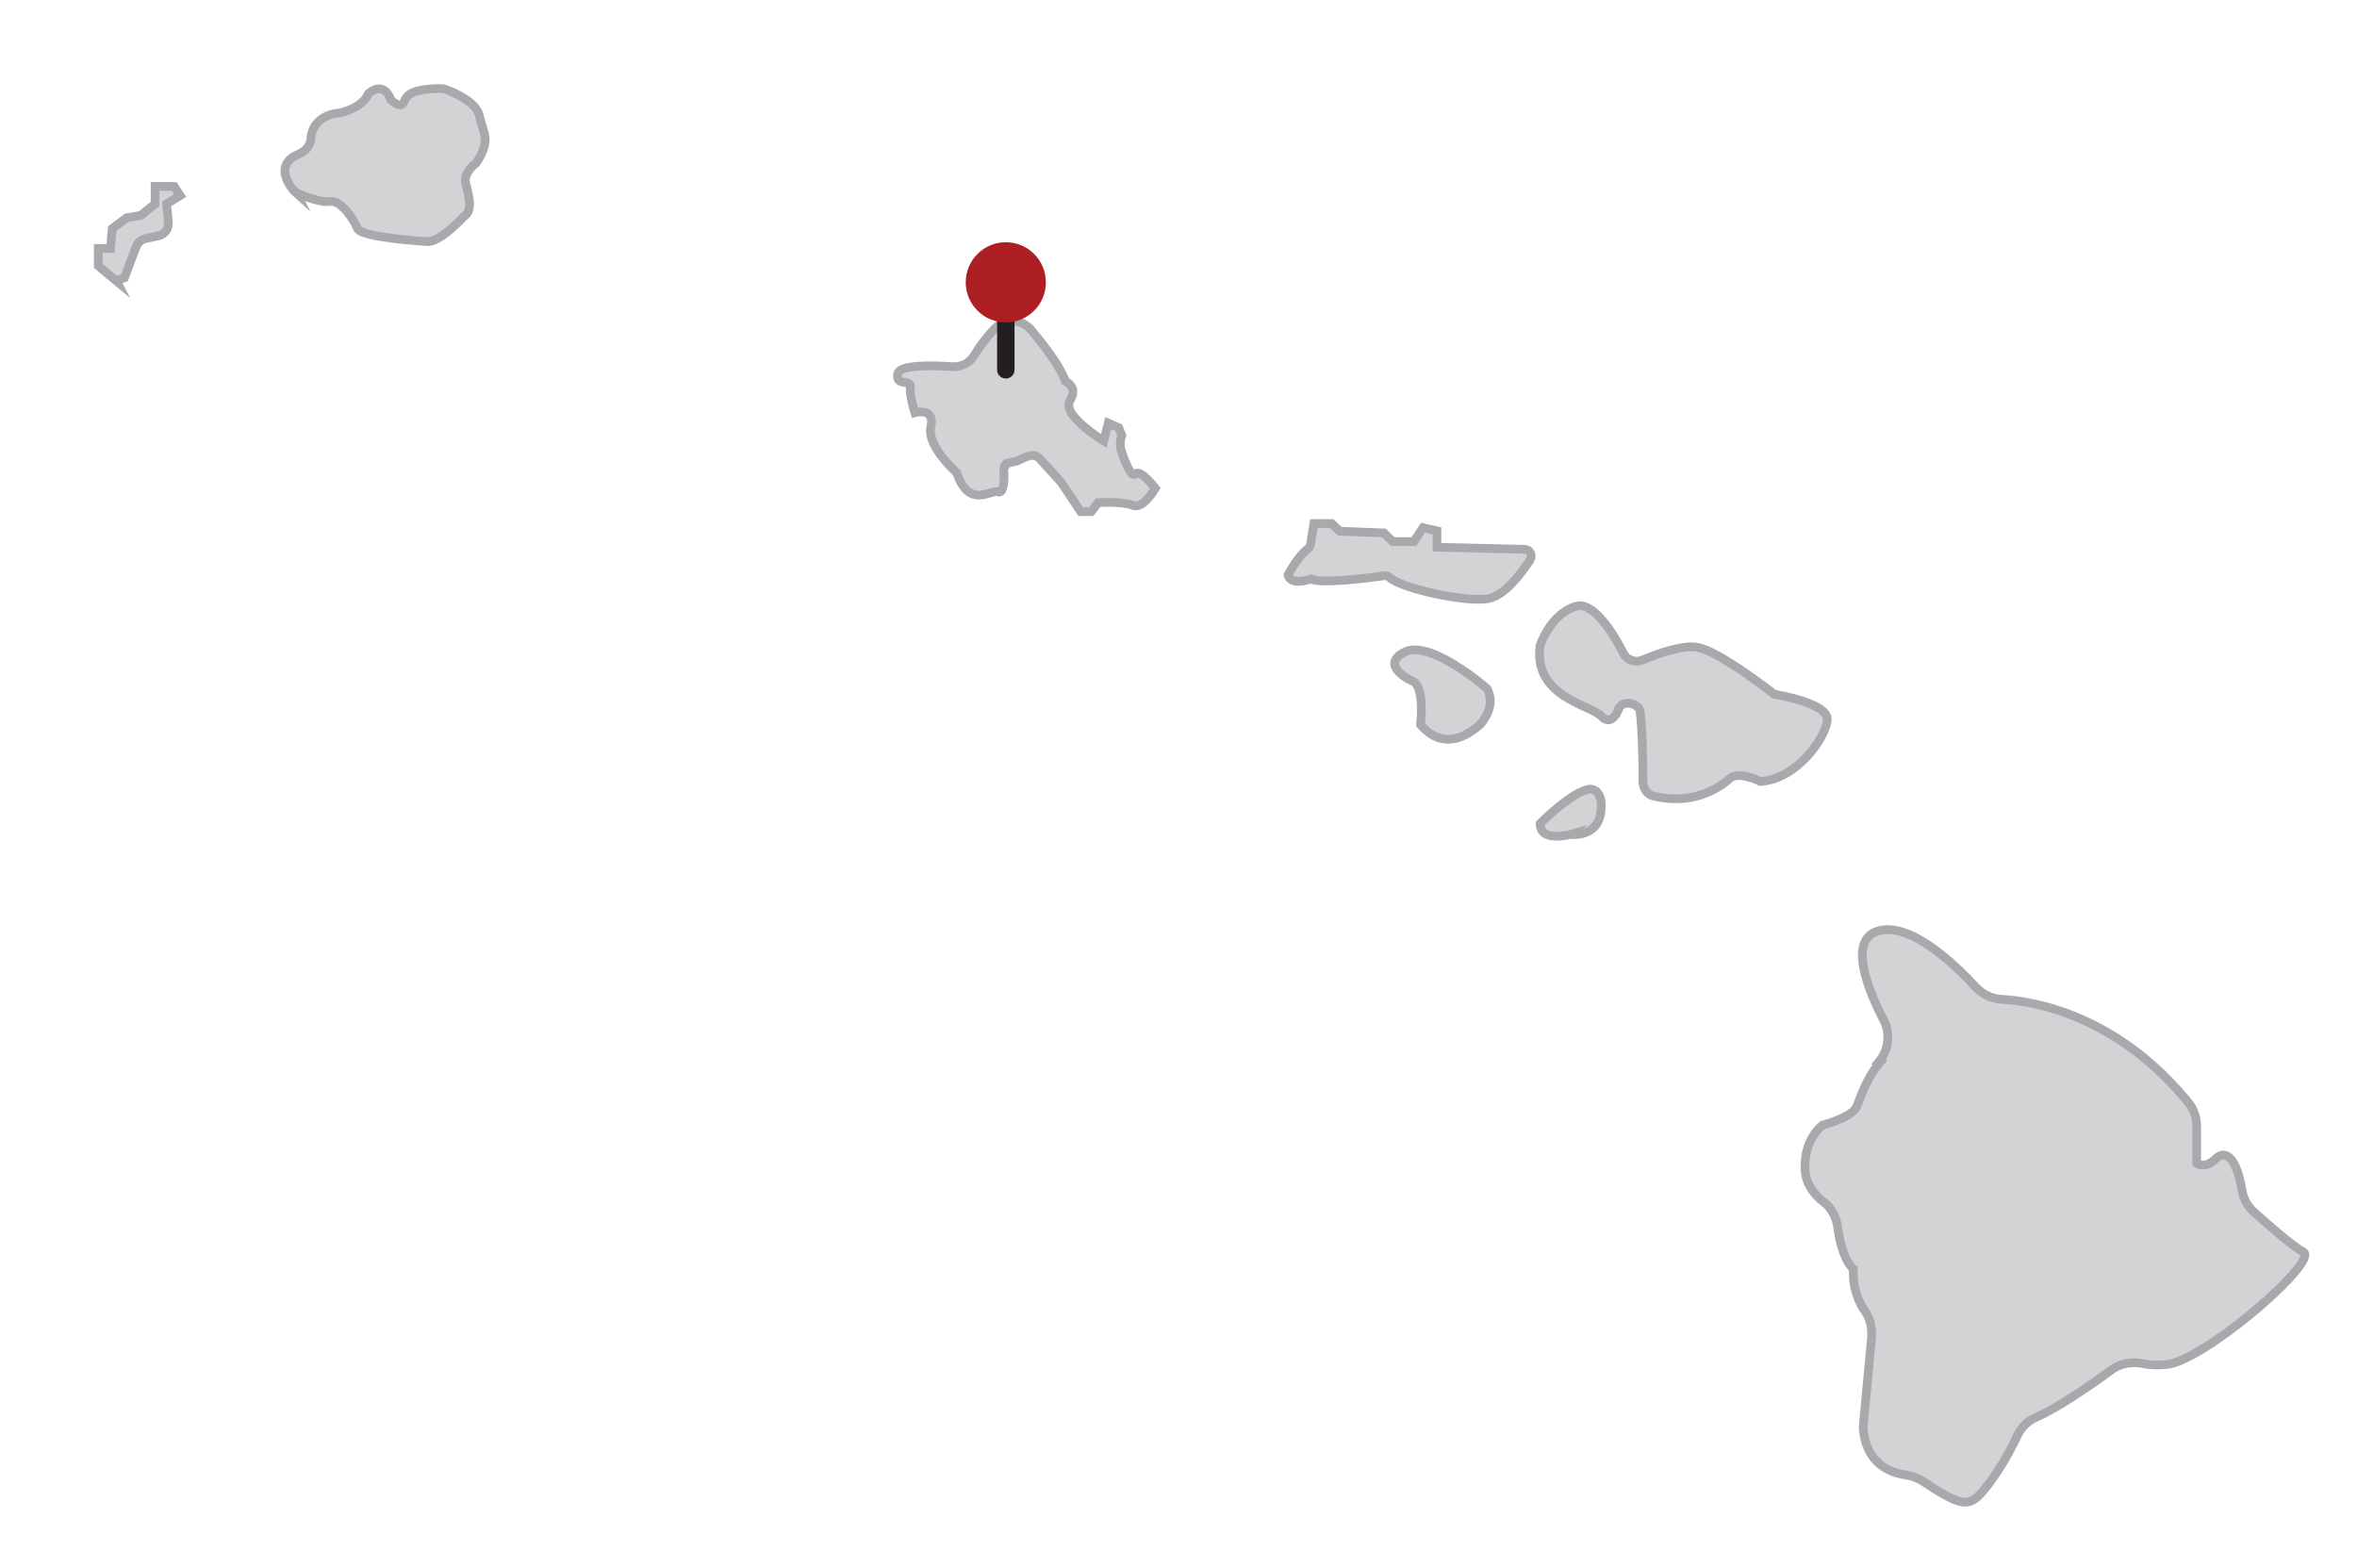 <?xml version="1.0" encoding="UTF-8"?>
<svg id="Layer_1" data-name="Layer 1" xmlns="http://www.w3.org/2000/svg" viewBox="0 0 67.63 44.99">
  <defs>
    <style>
      .cls-1 {
        fill: #ad1f23;
      }

      .cls-2 {
        fill: #d1d3d4;
        stroke: #a7a9ac;
        stroke-width: .25px;
      }

      .cls-2, .cls-3 {
        stroke-miterlimit: 10;
      }

      .cls-3 {
        fill: none;
        stroke: #231f20;
        stroke-linecap: round;
        stroke-width: .5px;
      }
    </style>
  </defs>
  <path class="cls-2" d="m3.35,8.07l-.53-.44v-.5h.35l.05-.57.41-.31.41-.07.41-.33v-.5h.55l.17.26-.39.24.05.52c.02.19-.11.37-.3.4l-.34.07c-.13.03-.23.11-.28.23l-.34.9-.23.08Z"/>
  <path class="cls-2" d="m8.5,5.54s-.27-.24-.32-.56c-.04-.23.11-.44.33-.53.18-.07.4-.22.41-.48.03-.44.39-.7.84-.73,0,0,.63-.13.81-.55,0,0,.42-.42.65.18,0,0,.23.23.34.1s.03-.41,1.05-.43c.06,0,.13,0,.19.03.24.09.88.36.96.77.11.51.34.66-.09,1.33,0,0-.38.28-.31.58s.24.78-.05.96c0,0-.7.77-1.06.72,0,0-1.88-.11-1.99-.37s-.47-.83-.8-.78-.97-.26-.97-.26Z"/>
  <path class="cls-2" d="m28.88,13.32c-.12,0-.06.33-.07.38,0,.18-.04.48-.18.41-.18-.08-.82.52-1.18-.55,0,0-.87-.76-.74-1.32s-.46-.4-.46-.4c0,0-.16-.51-.13-.74s-.44,0-.36-.38c.06-.26.98-.24,1.55-.2.26.02.51-.1.64-.32s.35-.52.58-.76c.3-.32.78-.3,1.06.03.35.42.83,1.03.98,1.47,0,0,.38.15.13.56s.97,1.15.97,1.15l.13-.51.3.13.09.22c-.06.16-.06.33,0,.49.1.3.28.73.38.62.15-.16.58.41.58.41,0,0-.35.61-.64.49s-1-.08-1-.08l-.2.26h-.3l-.56-.84-.6-.66c-.18-.2-.35-.1-.68.05l-.27.06Z"/>
  <path class="cls-2" d="m36.96,16.49s.29-.54.55-.73c.05-.03.08-.08.09-.13l.1-.61h.51l.23.22,1.27.05.25.25h.61s.26-.4.26-.4l.4.09v.47l2.51.06c.16,0,.25.17.16.31-.25.38-.71,1-1.18,1.1-.65.13-2.53-.29-2.86-.61-.04-.04-.09-.05-.15-.04-.41.06-1.85.24-2.09.09,0,0-.57.21-.66-.1Z"/>
  <path class="cls-2" d="m40.76,20.78s.14-1.14-.26-1.25c0,0-.94-.44-.2-.82s2.36,1.04,2.36,1.04c0,0,.3.41-.14.98,0,0-.94,1.04-1.76.06Z"/>
  <path class="cls-2" d="m45.1,23.93s-.91.27-.91-.3c0,0,.92-.93,1.43-.99,0,0,.41-.03.31.68s-.84.62-.84.62Z"/>
  <path class="cls-2" d="m46.45,20.33s-.19.55-.5.22-1.96-.55-1.76-2.03c0,0,.29-.89,1.01-1.12.52-.17,1.1.79,1.38,1.34.1.2.34.28.54.2.43-.18,1.15-.44,1.57-.37.64.1,2.22,1.35,2.22,1.35,0,0,1.55.24,1.52.73s-.86,1.71-1.92,1.77c0,0-.62-.31-.87-.09s-1.01.81-2.23.5c0,0-.28-.07-.27-.47s-.03-1.86-.1-2.01-.43-.29-.59-.03Z"/>
  <path class="cls-2" d="m53.91,30.47c.28-.34.34-.81.14-1.2-.45-.87-1.02-2.27-.19-2.55.92-.31,2.23.95,2.82,1.59.19.21.45.34.74.36.95.05,3.33.46,5.37,2.96.16.19.24.44.24.69v1.06s.24.17.54-.13c.27-.27.6-.07.76.9.04.24.16.46.35.63.4.36,1.1.97,1.41,1.14.44.25-2.48,2.81-3.73,3.19-.07.02-.13.03-.2.04-.14.01-.4.03-.63-.02-.33-.07-.67-.03-.94.17-.6.44-1.56,1.1-2.14,1.35-.24.1-.44.28-.55.51-.17.36-.44.88-.79,1.35-.57.76-.69.81-1.92,0-.15-.1-.31-.16-.49-.19-.4-.05-1.18-.29-1.24-1.38l.24-2.56c.02-.26-.03-.53-.18-.75-.17-.24-.37-.65-.34-1.22,0,0-.32-.24-.45-1.19-.04-.29-.17-.56-.4-.73-.25-.19-.54-.52-.54-1-.01-.85.51-1.21.51-1.21,0,0,.83-.22.97-.52.1-.22.25-.77.67-1.28Z"/>
  <g>
    <line class="cls-3" x1="28.86" y1="10.61" x2="28.86" y2="7.88"/>
    <circle class="cls-1" cx="28.86" cy="8.1" r="1.15"/>
  </g>
</svg>
